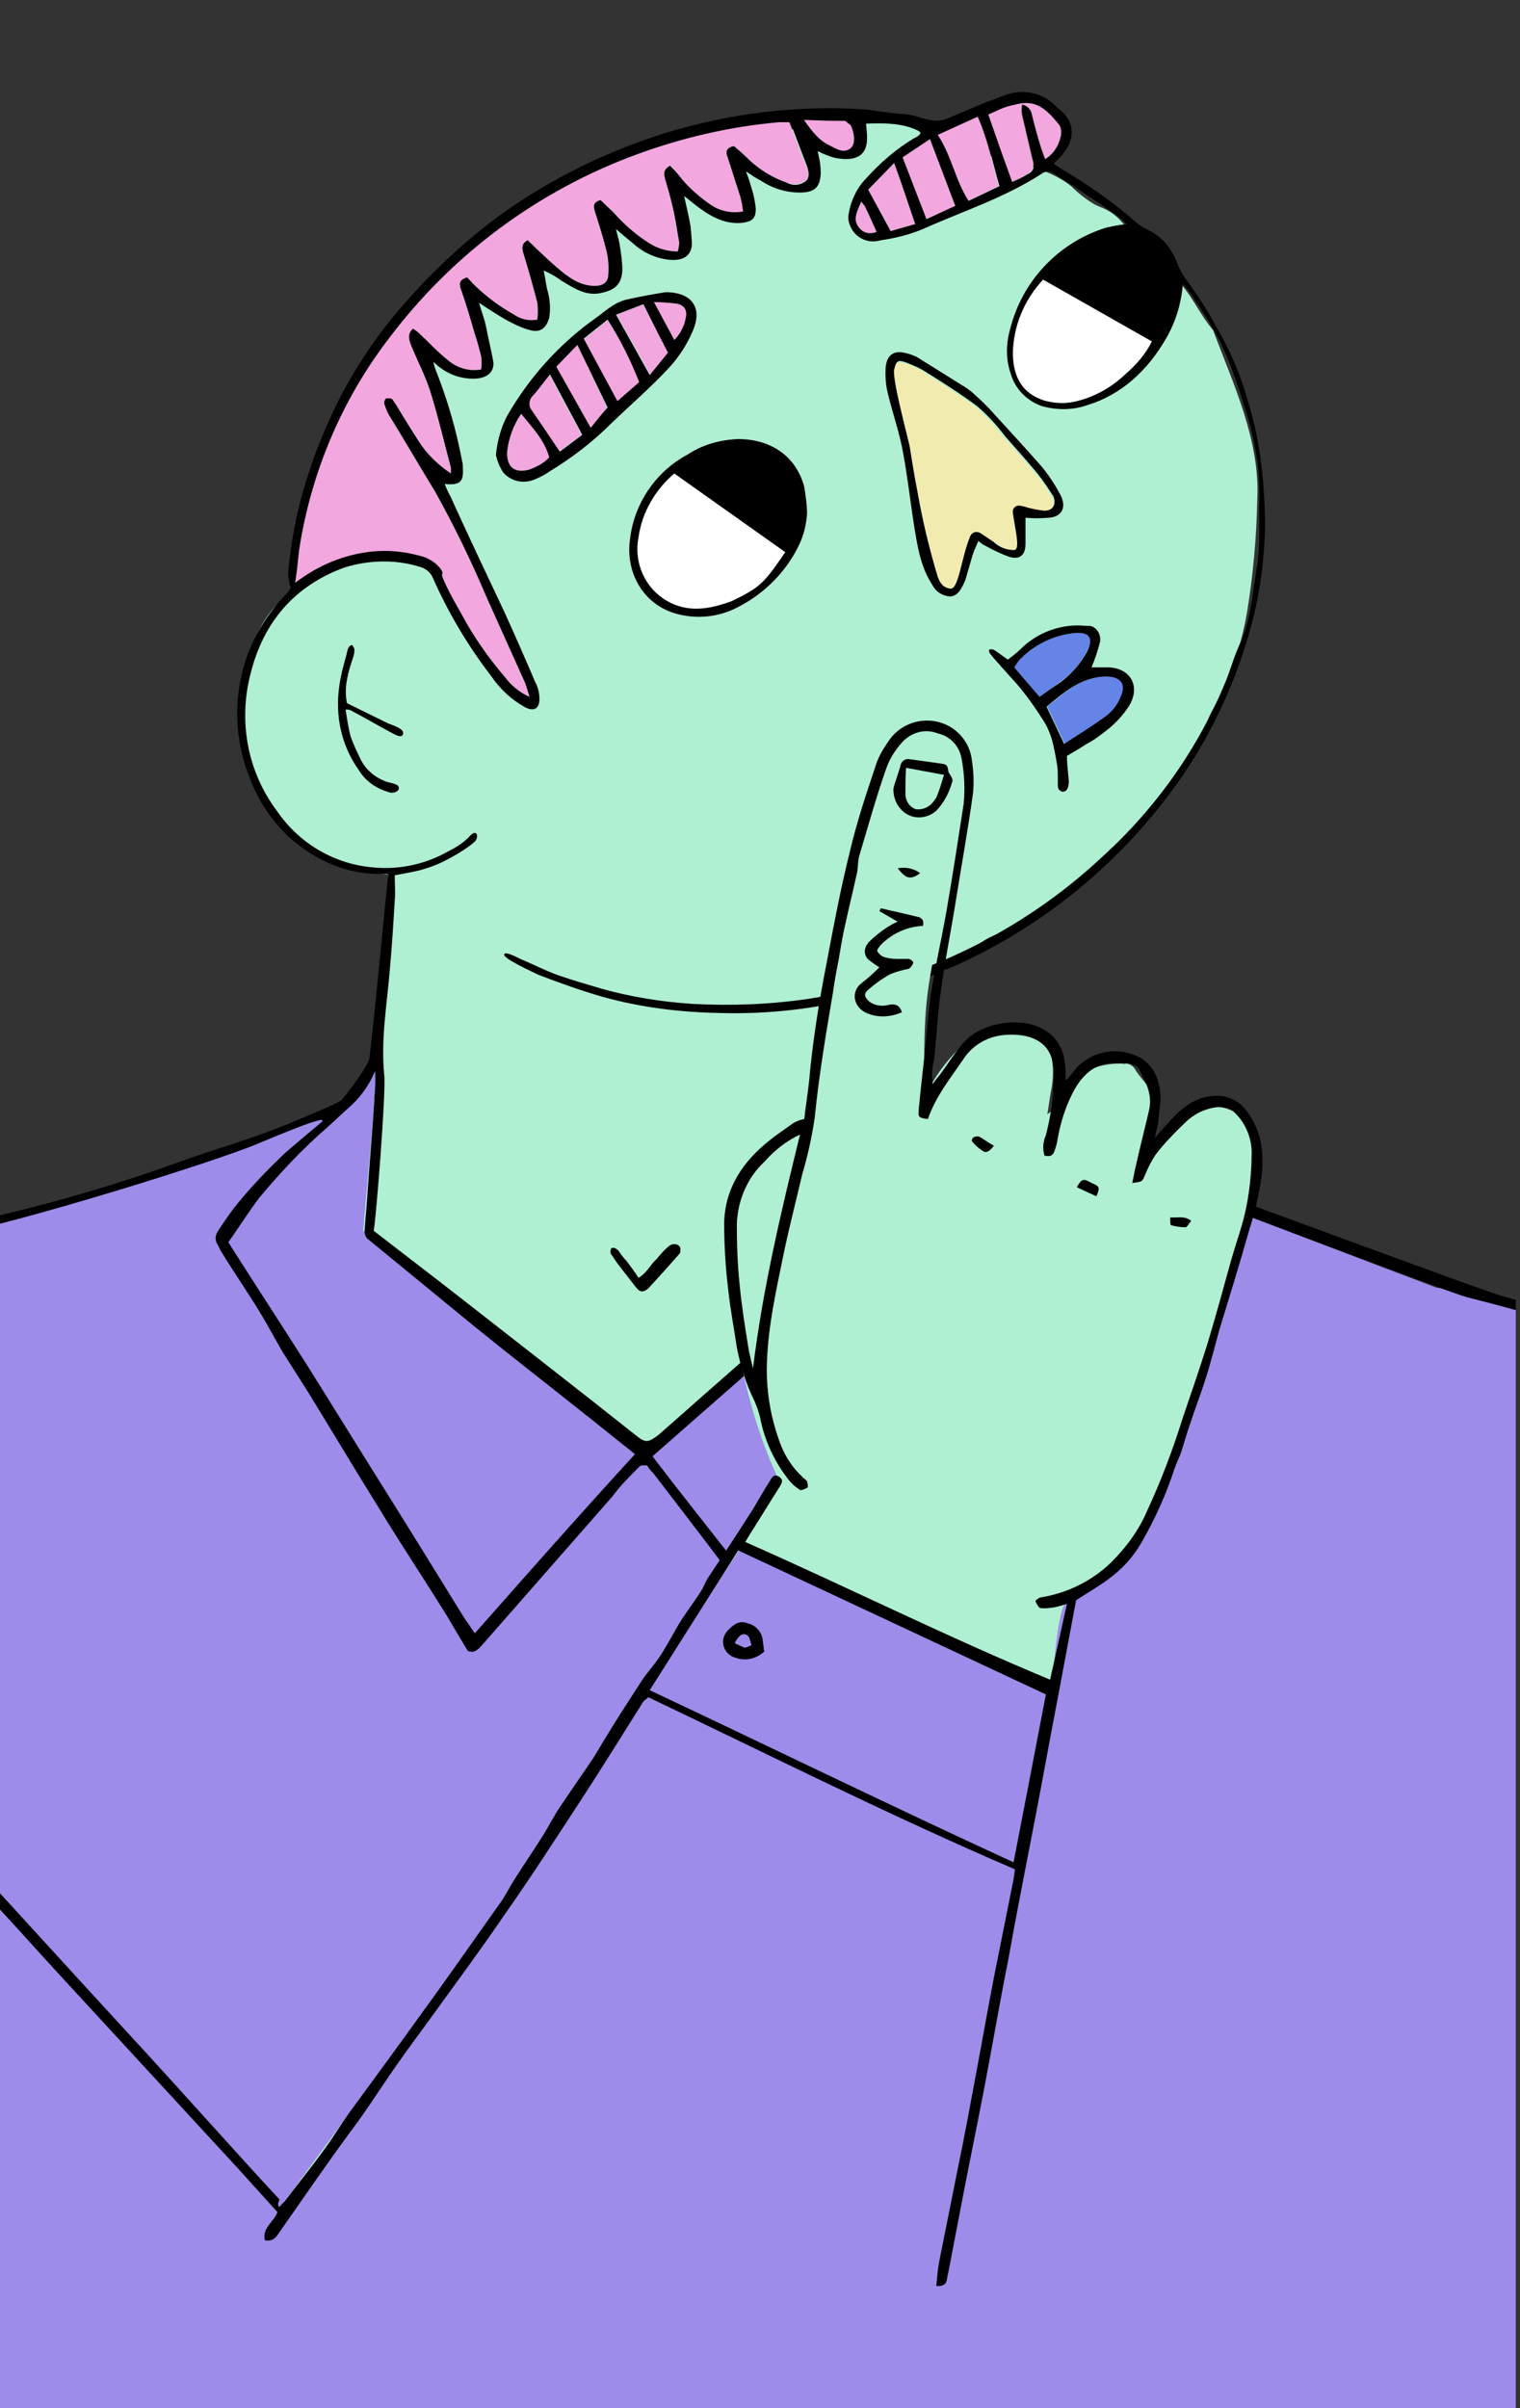 <?xml version="1.0" encoding="utf-8"?>
<!-- Generator: Adobe Illustrator 24.0.1, SVG Export Plug-In . SVG Version: 6.00 Build 0)  -->
<svg version="1.1" id="Layer_1" xmlns="http://www.w3.org/2000/svg" xmlns:xlink="http://www.w3.org/1999/xlink" x="0px" y="0px"
	 viewBox="0 0 216.4 342.8" style="enable-background:new 0 0 216.4 342.8;" xml:space="preserve">
<rect x="0" y="0" width="216.4" height="342.8" fill="#333333" stroke="none"/>
<style type="text/css">
	.st0{clip-path:url(#SVGID_2_);}
	.st1{fill:#9F8BEA;}
	.st2{fill:#AFEFD2;}
	.st3{fill:#FFFFFF;}
	.st4{fill:#F2A7DF;}
	.st5{fill:#F2EBAF;}
	.st6{fill:#6484E8;}
</style>
<title>Mesa de trabajo 17</title>
<g>
	<defs>
		<rect id="SVGID_1_" y="5.5" width="215.8" height="337.3"/>
	</defs>
	<clipPath id="SVGID_2_">
		<use xlink:href="#SVGID_1_"  style="overflow:visible;"/>
	</clipPath>
	<g class="st0">
		<path class="st1" d="M-82.7,325.3c0,0,4.4-133.2,33.3-140.2l45.8-10.8l28.9-7.8l24.5-9.6l4.9-8.9l68.7,4.5l81.1,30.8
			c0,0,59.8,6.7,62.1,55.3s-2,111.5-2,111.5S56,426-82.7,325.3z"/>
		<path class="st2" d="M53.7,152.6l1.6-28.1c0,0-20.9-1.7-20.9-22c0-16.2,8.2-18.6,8.2-18.6l23-42.6L102.2,19
			c0.7-0.4,2.7-0.2,3.4-0.2l7.3-0.4c5.4-0.3,10.8-1.7,16.3-0.7c1.7,0.4,3.5,0.9,5.1,1.7c3.2,1.3,6.3,2.9,9.6,3.6
			c3,0.6,6.2,1.6,8.6,3.5c0.9,0.9,1.9,1.7,3,2.4c0.6,0.4,1.3,0.6,1.9,0.9c2.4,1.2,3.1,3,4.6,4.9c1.3,1.6,4.9,4.2,6.2,5.8
			c1.9,2.3,2.6,4.2,4.5,6.5c2.9,7.7,6.7,15.7,6.3,24c-0.1,5.5-0.6,11-1.5,16.4c-0.6,3.4-1.6,6.7-2.9,9.9c-0.7,1.6-1.6,3-2.4,4.6
			c-0.5,1.2-0.8,2.4-1.4,3.6c-0.7,1.3-1.4,2.5-2.3,3.7c-3.7,5.4-7.5,10.8-12.6,14.9c-1,0.8-2,1.5-3,2.2l-3.6,2.5
			c-1.7,1.3-3.5,2.4-5.4,3.4c-1.4,0.7-2.8,0.9-4.1,1.9c-1.7,1.2-3.9,3.6-5.9,4.3L123,142l3.7,14.3l3.2,17.4l-38.3,32.6l-39.9-31.1
			L53.7,152.6z"/>
		<path class="st3" d="M164,48.6c-0.9,1.8-2.2,3.3-3.7,4.6c-2.1,2-4.6,3.4-7.4,4c-1.4,0.3-2.9,0.2-4.3-0.2c-3-1-4.3-3.2-4.4-6.5
			c0-4,1.6-7.8,4.3-10.7L164,48.6z"/>
		<path class="st4" d="M114.7,25.7c-0.8,0.6-1.8,0.7-2.7,0.3c-2-0.7-3.8-1.8-5.3-3.2c-0.7-0.7-1.5-1.4-2.2-2c-1,0.2-1.3,0.7-0.9,1.6
			c0.6,1.9,1.2,3.7,1.8,5.6c0.2,0.7,0.3,1.4,0.4,2.1c-1.5,0.3-3.1,0-4.4-0.8c-1.8-1.2-3.5-2.7-4.8-4.4c-0.4-0.5-0.8-0.9-1.2-1.3
			c-1,0.5-0.9,1.2-0.7,1.9c0.4,1.4,0.8,2.7,1.1,4.1c0.4,1.6,0.6,3.3,0.9,4.9c0,0.4-0.1,0.9-0.2,1.3c-1.4,0-2.9-0.4-4.1-1.2
			c-1.9-1.2-3.6-2.7-5.1-4.4l-1.8-1.7c-1.1,0.3-1,0.9-0.8,1.6c0.6,1.9,1.2,3.8,1.7,5.8c0.2,1,0.3,2.1,0.2,3.2c0,1.1-0.8,1.6-1.9,1.6
			c-2.2,0-3.9-1.3-5.5-2.7c-1.4-1.2-2.7-2.5-4.1-3.8c-0.8,0.5-0.8,1-0.6,1.8c0.7,2.3,1.4,4.7,2,7.1c0.1,0.8,0.1,1.6,0,2.4
			c-1.1,0.2-2.3,0-3.3-0.7c-2.5-1.4-4.8-3.2-6.7-5.3c-0.9,0.3-1.2,0.6-0.9,1.6c0.7,2,1.3,4,1.9,6.1c0.4,1.2,0.7,2.3,1,3.5
			c0.1,0.6,0.1,1.2,0,1.9c-1.7,0.3-3.4-0.2-4.7-1.3c-1.5-1.2-2.8-2.6-4.2-3.9c-0.2-0.2-0.5-0.4-0.8-0.6c-0.9,0.8-0.5,1.7-0.2,2.5
			c1,2.4,2.2,4.7,2.9,7.2c1,3.3,1.8,6.7,2.7,10.1c0,0.3,0,0.5,0,0.8c-1.8-1.2-3.4-2.7-4.6-4.6c-1.1-1.7-2.2-3.5-3.3-5.3
			c-0.2-0.2-0.3-0.5-0.5-0.7c-0.2-0.1-0.5-0.1-0.8-0.1c-0.2,0.2-0.3,0.4-0.3,0.7c0.2,0.6,0.4,1.2,0.7,1.7c2.2,3.6,4.3,7.2,6.5,10.8
			c2.8,5,5.3,10.2,7.5,15.4c1.8,4,3.6,8,5.4,12c0.2,0.6,0.4,1.3,0.6,1.9c-1.4-0.6-2.6-1.6-3.5-2.8c-2.4-2.8-4.5-5.8-6.2-9
			c-0.8-1.4-1.6-2.8-2.3-4.3c-0.2-0.4-0.9-0.6-1.1-1.1c0.5-0.1-1.3-1-0.8-1.2c-3.5-2.4-4.5-2.1-8.5-1.7c-4,0.2-7.9,1.6-11.2,4
			c0.2-2,0.3-3.6,0.5-5.2c1.7-11,6.1-21.5,12.9-30.3c9-11.9,21.2-20.9,35.1-26c6.5-2.4,13.4-4,20.3-4.6c0.5,0,1,0,1.6,0
			c0.8,2,1.5,4,2.3,6C115.1,24.1,115.4,25.1,114.7,25.7z"/>
		<path class="st4" d="M121.1,21.2c-1,0.8-2,0.1-3-0.4c-1.5-0.7-2.5-2-3.7-3.7c2.2,0,4,0,5.9,0c0.3,0,0.5,0.4,0.8,0.5
			c0,0,0,0.1,0.1,0.1C121.7,19.1,121.7,20.7,121.1,21.2z"/>
		<path class="st4" d="M151,19.4c-0.3,1.4-1.1,2.6-2.3,3.3c-0.2-0.6-0.4-1.1-0.6-1.7c-0.5-1.6-0.9-3.1-1.3-4.7
			c-0.1-0.7-0.6-1.2-1.3-1.4c-0.1,0.5-0.1,1,0,1.5c0.5,2.1,1,4.3,1.5,6.4c0.3,0.8,0,1.7-0.8,2c-0.6,0.4-1.3,0.7-2.2,1.1
			c-1.2-3.3-2.3-6.4-3.4-9.6c0.6-0.2,1.2-0.6,1.8-0.8c0.9-0.4,1.9-0.6,2.9-0.8c2.6-0.4,4.1,1.4,5.5,3.1
			C151.1,18.3,151.1,18.9,151,19.4z"/>
		<path class="st4" d="M142.2,26.5l-4.4,2.1c-1.9-2.9-2.4-6.4-4.4-9.4l5.8-2.6C140.6,19.9,141.3,23.2,142.2,26.5z"/>
		<path class="st4" d="M136,29.3l-4.1,1.9l-3.4-8.8l3.9-2.6L136,29.3z"/>
		<path class="st4" d="M130.3,31.9l-3.5,1l-3.2-5.9l3.7-3.8C128.3,26.2,129.3,28.9,130.3,31.9z"/>
		<path class="st4" d="M124.8,33c-0.9,0.4-1.9,0.2-2.5-0.6c-1-1.2-0.2-2.4,0.3-3.7c0.2,0.2,0.3,0.4,0.5,0.6
			C123.7,30.5,124.2,31.7,124.8,33z"/>
		<path class="st3" d="M114.5,69.3c-1.2-4.5-4.9-6.8-9.4-6.8c-2.6,0.1-5.1,0.8-7.2,2.2c-4.5,2.4-7.6,6.9-8.2,12
			c-0.7,4.7,1.8,9.4,6.7,10.7c3,0.8,6.2,0.4,8.9-1.1c3.6-1.9,6.6-4.9,8.4-8.6c0.7-1.4,1.1-3,1.2-4.6
			C114.9,71.8,114.7,70.6,114.5,69.3z"/>
		<path class="st4" d="M96.2,43.2c-1-0.1-2.1-0.2-3.1-0.2l2.9,5.5c0.8-0.8,1.4-1.9,1.6-3C97.9,44.2,97.5,43.4,96.2,43.2z M74.2,58.9
			c-1.1,1.6-1.8,3.5-2,5.4c-0.1,2.5,1.4,3.1,3.3,2.5c1-0.3,2-0.9,2.8-1.7C77.5,62.6,75.9,60.9,74.2,58.9L74.2,58.9z M91.7,43.3
			l-3.9,1.5l4.8,8.6l2.7-3.2C94,47.8,92.9,45.6,91.7,43.3z M82.2,49.1l-3,3.1l4.9,8.7c0.8-1,1.5-1.8,2.3-2.9L82.2,49.1z M78.2,53.3
			c-0.9,1.1-1.6,2.1-2.4,3c-0.6,0.6-0.7,1.5-0.2,2.1c1.3,1.9,2.6,3.8,4,5.9l3.2-2.4L78.2,53.3z M86.5,45.6l-3.4,2.7
			c1.6,3,3.1,5.9,4.8,8.9l3.2-2.6C89.9,51.4,88.4,48.4,86.5,45.6L86.5,45.6z"/>
		<path class="st5" d="M149.8,70.8c-0.7-1.2-1.4-2.3-2.3-3.3c-1.5-1.8-3.1-3.6-4.6-5.3c-1.2-1.5-2.5-3-4-4.3
			c-2.5-1.9-5.2-3.5-7.8-5.2c-0.7-0.4-1.5-0.8-2.3-1c-1.1-0.3-1.4-0.1-1.6,1c-0.3,1.3-0.2,2.6,0.4,3.7c0.2,0.9,0.3,1.8,0.4,2.8
			c0.4,1.8,1,2.5,1.4,4.3c0.1,0.7,0.1,2.1,0.3,2.8c0.2,1.4,0.6,2.2,0.9,3.6c0.4,1.8,0.8,3.6,1,5.4c0.3,2.3,0.9,4.6,1.9,6.7
			c0.3,0.8,0.8,2.1,2,2.2c1.8-2.5,2-5.2,3.6-7.9c1,0.7,1.5,0.2,2.4,0.8s2.3,1.8,3.6,1.7c0.6-2.2-0.1-3.6,0-6
			c0.7,0.3,0.4-0.8,0.9-0.6c1,0.3,1.9,0.5,2.9,0.6C149.9,72.7,150.4,71.8,149.8,70.8z"/>
		<path class="st6" d="M153.1,90.1c-3.1,0.3-6,1.7-8.1,4c-0.2,0.3-0.4,0.6-0.6,0.9l3.6,4.2c1.1-0.8,2.1-1.5,3-2.2
			c1.6-1.1,2.9-2.6,3.8-4.4C155.7,90.8,155.1,90,153.1,90.1z M157.5,96.3c-3.6,0.1-6,2.3-8.4,4.3l2.5,5.3c2-1.3,4.1-2.6,6-4
			c0.9-0.7,1.6-1.6,2-2.6C160.4,97.4,159.6,96.3,157.5,96.3L157.5,96.3z"/>
		<path d="M50.3,92.1c0.3,0.2,0.1,1.1,0,1.4c-0.7,2.1-1.4,4.3-0.9,6.6l5.9,2.9c0.5,0.2,2.2,0.7,2.1,1.4s-0.9,0.3-1.3,0.1
			c-2.1-1.1-4.1-2.3-6.2-3.4c-0.2-0.1-0.5-0.1-0.7-0.1c0.2,1.3,0.4,2.6,0.7,3.8c0.4,1.1,0.9,2.2,1.4,3.2c0.7,1.5,2,2.6,3.5,3.2
			c0.4,0.2,1.6,0.3,1.9,0.7c0.4,0.7-0.7,1.1-1.2,0.9c-1.9-0.5-3.5-1.6-4.5-3.3c-2.4-3.4-3.3-7.6-2.7-11.8c0.2-1.5,0.6-3,1-4.4
			c0.1-0.4,0.2-1.2,0.6-1.4S50.2,92,50.3,92.1z"/>
		<path d="M87,177.7c0.2-0.1,0.4-0.1,0.6,0c0.4,0.2,0.5,0.4,0.7,0.7s0.6,0.8,0.9,1.1c0.6,0.8,1.2,1.6,1.7,2.4
			c1.2-0.7,1.7-1.9,2.6-2.7c0.5-0.6,1-1.2,1.6-1.7c0.2-0.2,0.5-0.4,0.9-0.4c0.3,0,0.6,0.1,0.8,0.4c0.1,0.3,0.1,0.6,0,0.9
			c-1.5,1.7-3,3.4-4.5,5c-0.7,0.6-1.2,0.6-1.8-0.2s-1.4-1.8-2.1-2.7c-0.3-0.4-0.7-0.9-1-1.4s-0.7-0.7-0.4-1.3
			C86.9,177.8,87,177.8,87,177.7z"/>
		<path d="M114.5,69.3c-1.2-4.5-4.9-6.8-9.4-6.8c-2.6,0.1-5.1,0.8-7.2,2.2c-4.5,2.4-7.6,6.9-8.2,12c-0.7,4.7,1.8,9.4,6.7,10.7
			c3,0.8,6.2,0.4,8.9-1.1c3.6-1.9,6.6-4.9,8.4-8.6c0.7-1.4,1.1-3,1.2-4.6C114.9,71.8,114.7,70.6,114.5,69.3z M106.6,84.3
			c-0.8,0.5-1.7,0.9-2.5,1.3c-2.5,0.9-5.1,1.5-7.7,0.6c-4-1.4-6.3-5.5-5.5-9.7c0.5-3.6,2.4-6.8,5.1-9.1l15.8,11.2
			C110.3,80.7,109,83,106.6,84.3z"/>
		<path d="M231.6,190.2c-2.6-0.9-5.3-1.8-7.9-2.7c-3.2-1.1-6.5-2.1-9.8-3c-4.8-1.4-63.7-23.5-76.2-27.5c-0.9-0.3-1.6-0.5-2-0.6
			c-0.7-0.2-9.5-3.4-9.7-4.1c-0.1-0.4-1.4-5.9-1.9-8c-0.2-0.8-0.4-1.6-0.7-2.4l0.8-0.2c15.5-4.2,29.3-13,39.6-25.3
			c6.8-8,11.7-17.4,14.4-27.6c1.2-4.5,1.8-9.1,1.9-13.8c0-3.1-0.2-6.3-0.6-9.4c-0.4-3-1-5.9-1.9-8.7c-1-3.6-2.5-7.1-4.4-10.3
			c-1.2-2.3-2.6-4.4-4.1-6.5c-0.7-0.9-1.2-1.8-1.6-2.9c-0.8-2-2.2-3.6-4.1-4.5c-0.6-0.3-1.1-0.6-1.6-1c-2.8-2.5-5.9-4.7-9.1-6.7
			c-0.9-0.5-1.8-1.1-2.7-1.7l0.7-0.7c2-1.9,3-4.9-0.1-7.2c-0.2-0.2-0.4-0.4-0.6-0.6c-1.8-1.6-4.2-2.1-6.5-1.4c-1,0.3-2,0.8-3,1.1
			l-5.7,2.4c-1.4,0.6-3.1,0.1-4.5-0.4c-0.8-0.2-1.6-0.3-2.3-0.3c-0.8-0.1-1.7-0.2-2.5-0.3c-0.7-0.1-1.3-0.2-2-0.3
			c-9.8-0.7-19.6,0.5-29,3.4c-8.2,2.6-16,6.4-23,11.4c-5.1,3.7-9.8,8.1-14,12.9c-3.9,4.4-7.2,9.4-9.8,14.7c-1.4,3-2.7,6-3.7,9.2
			c-1.6,4.7-2.6,9.7-3,14.7c0.1,0.6,0.2,1.2,0.4,1.8L41,84.3c-2.5,2.5-4.5,5.6-5.8,9c-2,5.6-1.9,11.8,0.3,17.3
			c1.2,3.3,3.2,6.3,5.8,8.7c3.8,3.3,8.3,5.3,13.5,5.1c0.2,0,0.4,0,0.5,0.1c-0.1,0-1.7,17.7-2.7,26.1c-0.1,1.1-3.5,5.5-4,6
			s-4.8,2.2-7.6,3.4c-5.3,2.2-10.9,3.7-16.3,5.7C16.6,168.6,8.4,171,0,173l-12.1,2.9c-3.5,0.8-7.1,1.7-10.6,2.5c-4.4,1-8.7,2-13.1,3
			c-2,0.5-4,1-6,1.4s-4.1,0.9-6.1,1.4c-0.7,0.2-1.6,0.2-1.9,1.1c0.5,0.7,1.1,0.6,1.7,0.4c1.2-0.2,2.3-0.5,3.4-0.8
			c6.6-1.6,13.2-3.3,19.8-4.9c5.6-1.3,11.1-2.8,16.7-3.9c11.6-2.2,39.3-10.9,44.9-13.3c1.5-0.6,10.8-4.6,9-3c0,0-4.8,4-5.4,4.6
			c-2.5,2.4-4.9,4.9-7.1,7.7c-0.6,0.8-1.7,2.4-2.2,3.2c-0.4,0.6-0.4,1.3,0,1.9c0,0,0.3,0.6,0.4,0.8c1.5,2.5,4.1,6.3,5.6,8.8
			c1.1,1.8,2.1,3.7,3.2,5.6c1.5,2.4,3.1,4.8,4.6,7.3c1.9,3.1,3.7,6.1,5.6,9.2c1.5,2.5,3.1,5,4.6,7.5c2.8,4.5,5.7,8.9,8.5,13.4
			c1,1.7,2,3.4,3.1,5.2c0.9,0.4,1.5-0.2,2.1-0.9l5.7-6.5L87.2,213c1.1-1.5,2.4-2.8,3.7-4.1c0.1-0.1,0.2-0.2,0.4-0.3
			c0.2,0,0.4,0,0.7,0c0,0,0.1,0,0.1,0c0,0,0.1,0.1,0.1,0.1s0,0,0,0c0.2,0.4,0.5,0.7,0.8,1l1,1.3l2,2.6l3.9,5.1
			c2.6,3.4,5.1,6.8,7.8,10.2l1,1.3c1.7,2.3,3.4,4.5,5.2,6.7c0.6,0.8,1.2,1.8,2.3,1.4c0.8-0.3,1.2-1.3,1.7-2
			c1.1-1.5,7.7-10.8,9.4-13.9c1.7-3.1,3.9-6.1,5.8-9.1c1.6-2.6,3.3-5.1,4.9-7.6c1.8-2.8,3.6-5.5,5.3-8.3c2.4-3.8,4.8-7.5,7.2-11.3
			c1.1-1.6,1.9-3.5,3-5.1c1-1.4,0.9-2.2,0-3.6c-2.7-4-5-7.9-8.3-11.4c-1.3-1.3-8.1-7.2-9.5-8.4c20.4,7,69.4,26.1,73.3,27.1
			c6,1.5,12,3.2,17.9,5.3c1.8,0.7,3.7,1.3,5.5,2c0.9,0.3,1.4,0.1,1.5-1.1C233.1,190.8,232.3,190.5,231.6,190.2z M164,48.6
			c-0.9,1.8-2.2,3.3-3.7,4.6c-2.1,2-4.6,3.4-7.4,4c-1.4,0.3-2.9,0.2-4.3-0.2c-3-1-4.3-3.2-4.4-6.5c0-4,1.6-7.8,4.3-10.7L164,48.6z
			 M142.5,15.5c0.9-0.4,1.9-0.6,2.9-0.8c2.6-0.4,4.1,1.4,5.5,3.1c0.3,0.5,0.3,1.1,0.2,1.6c-0.3,1.4-1.1,2.6-2.3,3.3
			c-0.2-0.6-0.4-1.1-0.6-1.7c-0.5-1.6-0.9-3.1-1.3-4.7c-0.1-0.7-0.6-1.2-1.3-1.4c-0.1,0.5-0.1,1,0,1.5c0.5,2.1,1,4.3,1.5,6.4
			c0.3,0.8,0,1.7-0.8,2c-0.6,0.4-1.3,0.7-2.2,1.1c-1.2-3.3-2.3-6.4-3.4-9.6C141.2,16.1,141.8,15.8,142.5,15.5z M139.2,16.6
			c1.5,3.2,2.1,6.5,3.1,9.9l-4.4,2.1c-1.9-2.9-2.4-6.4-4.4-9.4L139.2,16.6z M136,29.3l-4.1,1.9l-3.4-8.8l3.9-2.6L136,29.3z
			 M123.6,27l3.7-3.8c1.1,3,2,5.8,3,8.7l-3.5,1L123.6,27z M124.8,33c-0.9,0.4-1.9,0.2-2.5-0.6c-1-1.2-0.2-2.4,0.3-3.7
			c0.2,0.2,0.3,0.4,0.5,0.6C123.7,30.5,124.2,31.7,124.8,33z M120.2,17.2c0.3,0,0.5,0.4,0.8,0.5c0,0,0,0.1,0.1,0.1
			c0.6,1.2,0.7,2.8,0,3.3c-1,0.8-2,0.1-3-0.4c-1.5-0.7-2.5-2-3.7-3.7C116.6,17.2,118.4,17.2,120.2,17.2L120.2,17.2z M42.6,78.2
			c1.7-11,6.1-21.4,12.9-30.2c9-11.9,21.2-20.9,35.1-26c6.5-2.4,13.4-4,20.3-4.6c0.5,0,1,0,1.6,0c0.8,2,1.5,4,2.3,6
			c0.3,0.8,0.6,1.8-0.1,2.4c-0.8,0.6-1.8,0.7-2.7,0.2c-2-0.7-3.8-1.8-5.3-3.2c-0.7-0.7-1.5-1.4-2.2-2c-1,0.2-1.3,0.7-0.9,1.6
			c0.6,1.9,1.2,3.7,1.8,5.6c0.2,0.7,0.3,1.4,0.4,2.1c-1.5,0.3-3.1,0-4.4-0.8c-1.8-1.2-3.5-2.7-4.8-4.4c-0.4-0.5-0.8-0.9-1.2-1.3
			c-1,0.5-0.9,1.2-0.7,1.9c0.4,1.4,0.8,2.7,1.1,4.1c0.4,1.6,0.6,3.3,0.9,4.9c0,0.4-0.1,0.9-0.2,1.3c-1.4,0-2.9-0.4-4.1-1.2
			c-1.9-1.2-3.6-2.7-5.1-4.4l-1.8-1.7c-1.1,0.3-1,0.9-0.8,1.6c0.6,1.9,1.2,3.8,1.7,5.8c0.2,1,0.3,2.1,0.2,3.2c0,1.1-0.8,1.6-1.9,1.6
			c-2.2,0-3.9-1.3-5.5-2.7c-1.4-1.2-2.7-2.5-4.1-3.8c-0.8,0.5-0.8,1-0.6,1.8c0.7,2.3,1.4,4.7,2,7.1c0.1,0.8,0.1,1.6,0,2.4
			c-1.1,0.2-2.3,0-3.3-0.7c-2.5-1.4-4.8-3.2-6.7-5.3c-0.9,0.3-1.2,0.6-0.9,1.6c0.7,2,1.3,4,1.9,6.1c0.4,1.2,0.7,2.3,1,3.5
			c0.1,0.6,0.1,1.2,0,1.9c-1.7,0.3-3.4-0.2-4.7-1.3c-1.5-1.2-2.8-2.6-4.2-3.9c-0.2-0.2-0.5-0.4-0.8-0.6c-0.9,0.8-0.5,1.7-0.2,2.5
			c1,2.4,2.2,4.7,2.9,7.2c1,3.3,1.8,6.7,2.7,10.1c0,0.3,0,0.5,0,0.8c-1.8-1.2-3.4-2.7-4.6-4.6c-1.1-1.7-2.2-3.5-3.3-5.3
			c-0.2-0.2-0.3-0.5-0.5-0.7c-0.2-0.1-0.5-0.1-0.8-0.1c-0.2,0.2-0.3,0.4-0.3,0.7c0.2,0.6,0.4,1.2,0.7,1.7c2.2,3.6,4.3,7.2,6.5,10.8
			c2.8,5,5.3,10.2,7.5,15.4c1.8,4,3.6,8,5.4,12c0.2,0.6,0.4,1.3,0.6,1.9c-1.4-0.6-2.6-1.6-3.5-2.8c-2.4-2.8-4.5-5.8-6.2-9
			c-0.8-1.4-1.6-2.8-2.3-4.3c-0.2-0.4-0.4-0.9-0.5-1.3c0.4-0.4-0.6-1.3-0.8-1.5c-0.7-0.6-1.5-1-2.4-1.2c-2.2-0.6-4.4-0.8-6.6-0.6
			c-4.1,0.4-7.9,2-11.1,4.5C42.3,81.4,42.4,79.8,42.6,78.2L42.6,78.2z M67.6,232.5c-0.6-0.9-1.2-1.7-1.7-2.5
			c-3.7-6-7.4-12-11.1-17.9s-7.4-11.9-11.1-17.8c-3.3-5.2-7.6-11.8-10.9-17c-0.1-0.2-0.2-0.3-0.3-0.5c0.2-0.1,3.2-4.8,4.5-6.4
			c3-3.6,6.2-7,9.8-10.1l2.6-2.4c1.7-1.4,3.1-3.3,4-5.4c0.1,0.6,0,3.2-0.1,3.6c0,0.2,0,0.4,0,0.6c-0.3,4.5-0.7,9-1,13.5
			c-0.1,1.7-0.3,3.4-0.4,5.1c0,0.4,0.2,0.9,0.5,1.1c5,4.1,10,8.2,15,12.3c4.8,3.9,9.7,7.7,14.6,11.6c2.8,2.2,5.5,4.4,8.4,6.7
			C82.7,215.4,75.2,223.9,67.6,232.5L67.6,232.5z M90.5,204.3c-8.3-6.6-16.7-13.1-25-19.6c-4.1-3.2-8.3-6.4-12.3-9.5
			c0.3-1.2,1.8-20,1.5-22.2c-0.5-5.1,0.4-10,0.8-15c0.3-3.3,0.5-6.5,0.7-9.8c0.1-1.2,0-2.3,0-3.6c0,0,3.2-0.6,3.5-0.7
			c1.1-0.3,2.3-0.7,3.3-1.2c1-0.5,2.1-1.1,3-1.7c0.6-0.4,1.2-0.8,1.7-1.3c0.5-0.8,0.1-1.6-0.7-0.8c-0.9,1-2,1.7-3.2,2.3
			c-3.2,1.8-6.8,2.6-10.4,2.3c-5.7-0.4-10.8-3.4-14-8.1c-4.2-5.6-5.5-12.8-3.7-19.6c1.8-7.2,6.2-12.4,13.3-15
			c3.5-1.1,7.3-1.2,10.8-0.1c0.8,0.2,1.5,0.8,1.8,1.5c2.2,5,5,9.7,8.3,14c1.3,1.9,2.9,3.4,4.9,4.5c1.2,0.6,2,0.2,2-1.2
			c0-0.8-0.2-1.7-0.6-2.4c-1.4-3.3-2.9-6.7-4.4-10c-2.6-5.5-5.2-11-7.7-16.5c-0.3-0.5-0.5-1-0.8-1.7c2.2,0.2,2.7-0.3,2.6-2.2
			c0-0.3,0-0.7-0.1-1c-0.8-4.3-2-8.5-3.6-12.6c-0.2-0.5-0.4-1-0.5-1.6c1.6,1.6,3.7,2.5,6,2.4c1.7-0.1,2.8-1,2.5-2.6s-0.7-3.2-1-4.8
			c-0.2-1-0.6-2-1-3.4c1.5,1,2.6,1.7,3.8,2.4c1.1,0.6,2.3,1.2,3.5,1.5c1.4,0.4,2.3-0.3,2.7-1.8c0.2-1.3,0.1-2.7-0.3-4
			c-0.2-0.9-0.3-1.8-0.5-2.7c0.9,0.4,1.8,0.9,2.6,1.5c1.7,1,3.4,2.2,5.6,1.7c1.9-0.4,2.9-1.2,3-3.2c0-1.3-0.2-2.6-0.4-3.8
			c-0.1-0.6-0.3-1.2-0.5-2.1c1,0.9,1.8,1.5,2.6,2.2c1.5,1.3,3.4,2.1,5.3,2.2c2.2,0.1,3-1.1,2.9-2.6c-0.1-1-0.1-1.9-0.3-2.8
			c-0.2-1.1-0.5-2.3-0.8-3.7c0.9,0.7,1.6,1.3,2.3,1.8c1.8,1.3,3.8,2.3,6.1,2c1.3-0.2,1.8-0.6,1.8-2c-0.1-1-0.3-2-0.6-2.9
			c-0.2-0.7-0.4-1.4-0.8-2.4c0.9,0.6,1.5,1,2.1,1.3c1.8,1.2,3.9,1.8,6,1.7c1.6-0.1,2.3-0.7,2.5-2.2c0.1-0.8,0-1.6-0.1-2.3
			c-0.1-0.5-0.2-1-0.3-1.4c0.8,0.4,1.7,0.8,2.6,1c1.2,0.2,2.6,0.3,3.6-0.5c1.2-1.1,0.8-3,0.7-4.4c2.5-0.1,5.2-0.1,7.4,1
			c0.1,0.1,0.2,0.1,0.3,0.2c0.2,0.4-0.7,0.8-0.9,0.9c-2.5,1.5-4.7,3.4-6.7,5.6c-1.4,1.4-2.3,3.3-2.6,5.3c-0.1,0.7,0.1,1.3,0.4,1.9
			c0.8,1.5,2.5,2.2,4.2,1.7c2.1-0.3,4.1-0.8,6-1.6c5.6-2.5,11.5-4.4,16.8-7.8c0.6-0.5,1.4-0.5,2,0c2.8,1.8,5.5,3.6,8.3,5.5
			c0.7,0.5,1.3,1,1.9,1.6c-1,0.1-2,0.3-2.9,0.5c-6.8,2.1-12,7.6-13.7,14.5c-0.6,2.1-0.6,4.3,0.1,6.3c0.6,2.1,2.2,3.8,4.4,4.6
			c2.1,0.6,4.4,0.6,6.4-0.1c5-1.5,8.7-5,11.3-9.5c1.4-2.4,2.2-5.1,2.4-7.8c0.9,1,1.6,2.1,2.3,3.2c1.9,2.7,3.4,5.6,4.6,8.7
			c0.7,2,1.4,4,2,6c0.8,2.4,1.3,4.8,1.7,7.3c0.2,1.6,0.3,3.2,0.3,4.8c-0.1,3.5,0.2,7.1-0.4,10.6s-0.8,7.3-2.4,10.7
			c-0.8,1.7-1.3,3.6-2,5.3c-3.9,9.5-9.9,18-17.5,24.9c-11.6,10.9-26.3,17.9-42,20.3c-5.5,0.8-11,1-16.5,0.7c-4.4-0.3-8.8-1-13-2.2
			c-2-0.6-4.1-1.2-6.1-1.9c-1.7-0.6-3.4-1.5-5.1-2.2c-0.3-0.1-2.2-1.2-2.5-0.8c-0.4,0.6,4.2,2.6,4.7,2.9c3.1,1.2,6.2,2.3,9.3,3.2
			c5.4,1.5,11,2.2,16.7,2.3c6.9,0.2,13.7-0.6,20.3-2.3c0.1,0.7,0.2,1.3,0.4,2c0.5,2.1,1.3,5.7,2,8.4c0,0,1.8,6.7,2.2,8.7l0.8,4.4
			c0.4,2.2,0.8,4.4,1.2,6.6c0.2,0.7-0.1,1.4-0.7,1.9c-0.9,0.8-1.9,1.6-2.8,2.4c-5.7,4.9-11.4,9.8-17.2,14.8l-5.8,5.1
			c-3.1,2.7-6.1,5.4-9.2,8.1C92.2,205.4,91.9,205.4,90.5,204.3L90.5,204.3z M147.6,171.5c1.8,2.5,3.3,5.1,5.1,7.8
			c-2.1,3.3-4.2,6.5-6.3,9.7c-1.3,2-2.5,3.9-3.8,5.9c-2.1,3.1-3.8,6.4-6.1,9.4c-1.9,2.5-3.5,5.4-5.2,8.1c-1.1,1.7-2,3.4-3.1,5.1
			s-2.2,3.4-3.3,5.1c-0.8,1.3-5.4,8.6-6.5,10.2c-0.4,0.7-0.9,1.5-1.3,2.2c-0.3,0.5-0.8,1.3-1.4,1.2c-0.4-0.1-0.7-0.7-1-1l-10.8-13.8
			c-3.6-4.6-7.2-9.1-10.7-13.7l-0.3-0.4c0.7-0.6,32.8-28.8,34.5-30.3c0.7-0.6,1.5-1.2,2.2-1.7c1.1-0.8,1.5-2.1,1.2-3.4
			c-0.6-2.9-0.9-5.3-1.5-8.2c-0.4-2-2.5-9.6-2.6-9.8C135,158,142.2,164.1,147.6,171.5L147.6,171.5z"/>
		<path d="M95.2,41.6c-0.2,0-0.3,0-0.5,0c-1.8,0.3-3.5,0.6-5.3,1c-2,0.4-3.3,1.8-4.9,2.9c-5,3.6-9.2,8.3-12.3,13.7
			c-0.9,1.7-1.4,3.6-1.6,5.6c0.2,0.8,0.5,1.6,1,2.4c1.1,1.3,2.8,1.7,4.4,1.1c0.7-0.3,1.4-0.6,2.1-1.1c3.3-2,6.3-4.3,9-7
			c2.7-2.6,5.6-5.1,8.1-7.8c1.4-1.5,2.5-3.2,3.3-5C100.1,44,98.7,41.8,95.2,41.6z M75.5,66.8c-1.9,0.6-3.4,0-3.3-2.5
			c0.2-1.9,0.9-3.8,2-5.4c1.6,2,3.3,3.7,4,6.2C77.5,65.9,76.5,66.4,75.5,66.8z M79.7,64.3c-1.4-2.1-2.7-4-4-5.9
			c-0.5-0.6-0.4-1.6,0.2-2.1c0.8-0.9,1.5-1.9,2.4-3l4.6,8.6L79.7,64.3z M84.1,60.9l-4.9-8.7l3-3.1l4.3,8.9
			C85.6,59,84.9,59.9,84.1,60.9z M87.9,57.1c-1.6-3-3.2-5.9-4.8-8.9l3.4-2.7c1.8,2.8,3.3,5.8,4.5,8.9L87.9,57.1z M92.5,53.4
			l-4.8-8.6l3.9-1.5c1.2,2.4,2.3,4.6,3.5,6.9L92.5,53.4z M97.6,45.4c-0.2,1.1-0.8,2.2-1.6,3L93.1,43c1,0,2.1,0.1,3.1,0.2
			C97.5,43.4,97.9,44.2,97.6,45.4z"/>
		<path d="M157.8,95c-0.8,0-1.7,0-2.4,0c0.5-1.2,0.9-2.4,1.2-3.6c0.2-1-0.4-2.1-1.4-2.3c-0.1,0-0.2,0-0.4,0
			c-1.1-0.1-2.2-0.1-3.3,0.1c-2.3,0.4-4.5,1.5-6.2,3.2c-0.6,0.6-1.2,1-1.8,1.5c-0.6-0.4-1.1-0.8-1.7-1.2c-0.3-0.2-0.6-0.4-1-0.2l0,0
			c0,0,0,0.1,0,0.1c0,0.4,0.4,0.7,0.6,1l0.8,0.9c0.5,0.6,1.1,1.2,1.6,1.8c1.8,1.9,3.3,4,4.7,6.2c0.6,0.9,1,1.9,1.3,2.9
			c0.3,1.2,0.5,2.3,0.7,3.5c0.1,0.6,0.1,1.2,0.1,1.8c0,0.3,0,0.6,0,0.9c0,0.2,0,0.5,0.1,0.7c0.1,0.2,0.4,0.4,0.6,0.4
			c1,0,0.9-1.6,0.8-2.2c-0.1-1-0.2-2-0.2-2.9c1-0.6,1.9-1.1,2.8-1.7c1-0.5,1.9-1.2,2.8-1.9c1.3-1,2.4-2.2,3.3-3.6
			C162.4,97.6,160.9,95.1,157.8,95z M148,99.2l-3.6-4.2c0.2-0.3,0.4-0.6,0.6-0.9c2.1-2.3,5-3.7,8.1-4c2-0.1,2.6,0.7,1.7,2.6
			c-0.9,1.7-2.2,3.2-3.8,4.4C150.1,97.7,149.1,98.4,148,99.2z M159.5,99.3c-0.4,1-1.1,1.9-2,2.6c-1.9,1.4-4,2.7-6,4l-2.5-5.3
			c2.4-2,4.9-4.2,8.4-4.3C159.6,96.3,160.4,97.4,159.5,99.3L159.5,99.3z"/>
		<path d="M151,70.5c-0.8-1.5-1.7-2.9-2.8-4.2c-2.2-2.5-4.5-5-6.7-7.4c-0.8-0.9-1.7-1.8-2.6-2.6c-0.6-0.6-1.3-1.1-2-1.5
			c-2.1-1.3-4.3-2.7-6.4-4c-0.5-0.2-0.9-0.4-1.4-0.5c-1.7-0.5-2.8,0.1-3,1.9c-0.1,1.3,0,2.6,0.3,3.8c0.7,2.9,1.7,5.7,2.2,8.6
			c0.6,3.3,1,6.7,1.5,10c0.5,3,0.9,6,2.6,8.6c0.5,1,1.4,1.6,2.5,1.7c1.1,0,1.6-1,2-1.8c0.2-0.4,0.3-0.7,0.4-1.1
			c0.3-1,0.6-2.1,0.9-3.1c0.2-0.6,0.5-1.2,0.8-1.9c0.3,0.3,0.6,0.5,1,0.7c1.1,0.6,2.3,1.2,3.5,1.6c1.5,0.4,2.2-0.4,2.2-1.9
			c0-1.2,0-2.4,0-3.7c1.1,0.1,2.2,0.1,3.3,0C151.1,73.6,151.9,72.3,151,70.5z M148.7,72.7c-1-0.1-2-0.3-2.9-0.6l-0.5-0.1
			c-0.5-0.1-0.9,0.1-1.1,0.6c0,0.1,0,0.2,0,0.4c0.3,2.3,1.1,5.2,0.2,5.3c-1.1,0-2.2-0.4-3-1.2c-0.6-0.4-1.2-0.8-1.8-1.2
			c-0.5-0.3-1.1-0.2-1.4,0.3c0,0.1-0.1,0.1-0.1,0.2c-1.2,2.9-1.6,7.3-2.7,7.4c-1.2-0.1-1.6-0.9-1.9-1.7c-1.2-4-2.2-8.1-2.9-12.2
			c-0.3-1.4-1-5.7-1.1-6.4c-0.4-1.8-2.5-9.6-2.2-10.9s0.6-1.4,1.7-1c1,0.4,2,0.8,2.9,1.4c2.4,1.5,4.9,3.1,7.2,4.8
			c1.5,1.3,2.8,2.7,4,4.3c1.6,1.8,3.1,3.5,4.6,5.3c0.8,1,1.6,2.2,2.3,3.3C150.4,71.8,149.9,72.7,148.7,72.7L148.7,72.7z"/>
		<path class="st2" d="M40.5,313.4l41.8-57l28.4-46.1c-4.5-9.7-6.3-20.5-7.4-31.1c-0.3-3.6-0.4-7.5,1.7-10.4c2-2.8,5.5-4,7.8-6.5
			c3.3-3.4,3.8-8.5,4.4-13.2c0.6-5,1.4-9.9,2.5-14.9c0.4-2,0.6-4.1,0.7-6.2c0.2-2.2,1.8-4,2-6.2c0.1-0.8,0-1.6,0.1-2.4
			c0.4-1.5,0.9-3,1.7-4.4c1-2.3,1.3-4.7,2.4-6.9s3.2-4.2,5.7-3.9c1.9,0.3,3.5,1.7,4.2,3.5c0.6,1.8,0.8,3.7,0.6,5.6
			c-0.3,3.5-0.8,7-1.6,10.5c-1.1,5.7-2.6,11.5-3.4,17.3c-0.7,5.3-0.5,11.1-0.5,16.4c0-2.8,3.8-7.4,5.8-9c2.4-1.9,7.5-2.6,10.2-1
			c1.2,0.8,2.1,2.2,2.2,3.6c0.2,1.5,0.1,2.9-0.2,4.4c-0.2,1-0.3,2.1-0.5,3.1c1.4-0.8,1.7-2.4,2.6-3.6c0.8-1.1,1.9-2,3.1-2.6
			c1.5-0.7,3.1-1,4.8-1c0.5-0.1,1,0,1.4,0.2c0.3,0.2,0.6,0.5,0.7,0.8c0.9,1.4,2.4,2.5,2.3,4.2c-0.1,2.5-1.6,4.9-1.2,7.4
			c-0.1-0.4,2.6-1.5,3-1.7c1.5-1.1,2.8-2.3,4-3.6c0.3-0.3,0.6-0.6,0.9-0.8c0.9-0.5,2-0.6,3-0.3c2.4,0.4,3.1,1.4,4,3.5
			c0.8,1.8,1.3,3.8,1.3,5.7c-0.1,1.1-0.3,2.3-0.6,3.4c-2,8.3-4,16.6-7.1,24.4c-0.8,1.9-1.5,3.8-2.1,5.8c-0.4,1.5-0.5,3-0.8,4.4
			c-0.7,2.9-1.7,5.6-2.9,8.3c-1.2,3.3-2.9,6.3-5,9.1c-1,1.3-2.3,2.4-3.7,3.2c-1.3,0.8-2.9,0.9-4.2,1.5c-2.4,1.2-2.4,11.6-3.1,14
			c-7.4,26-15.8,45.6-23.2,71.7c-3.1,10.8-6.5,22.2-14.8,29.8c-7.8,7.3-18.8,10-29.5,11.2c-4.5,0.5-9.1,0.9-13.6-0.2
			c-4.7-1.4-9-3.8-12.6-7.1C47.3,338.8,42.7,324.7,40.5,313.4z"/>
		<path class="st1" d="M40.5,315l30.2-42.1l34.5-52.2l43.8,20.5c-0.9,5.4-1.9,10.9-2.9,16.3c-3.7,20.8-9.1,46.7-12.9,67.5
			c-1,5.4-18.6,43.5-25.8,52.2c-3.2,4.2-6.9,8-10.9,11.4c-5,4-10.9,6.9-16.8,9.4c-11.3,4.9-23.2,9.1-35.5,9.8
			c-14.7,0.8-29.3-3.4-42.5-9.9s-25.1-15.3-36.8-24.2c-6.6-5-13.2-9.8-18.3-16.4c-5.5-6.9-10.2-14.3-14-22.2
			c-7.8-16.8-13-34.7-15.6-53c-0.7-5.3-1.3-10.7-0.1-15.9s4-10.1,7.2-14.5c2.4-3.5,5.4-6.7,8.9-9.2c7-4.9,15.9-5.9,24.4-6.8
			c3.7-0.4,7.8-0.9,10.9,1.5c1.3,1.2,2.6,2.6,3.8,4l9.6,10.4l25.7,27.8l23,25C31.1,304.8,40.8,314.7,40.5,315z"/>
		<path d="M39.7,314.2c0.4-0.4,0.6-0.6,0.8-0.8c1.8-2.4,3.7-4.7,5.5-7.2c1.5-2,2.7-4.1,4.2-6.1c3.3-4.5,6.6-9,9.9-13.6
			c3.8-5.2,7.4-10.4,11.1-15.6c0.8-1.1,1.4-2.4,2.2-3.6c1.2-1.9,2.5-3.8,3.7-5.7c0.9-1.4,1.6-2.8,2.5-4.2c1.6-2.4,3.3-4.8,4.9-7.2
			c0.7-1.1,1.3-2.2,2-3.3c1.5-2.5,3.1-4.9,4.7-7.4c0.8-1.3,1.9-2.4,2.8-3.8c1-1.5,1.8-3.1,2.7-4.6s2.1-3,3.1-4.6
			c0.4-0.6,0.6-1.3,1-1.9c2-3,4-6,5.9-9c1-1.5,1.8-3.1,2.8-4.6c0.3-0.5,0.6-1.3,1.4-0.8s0.3,1.1,0,1.6c-1.4,2.2-2.8,4.5-4.2,6.7
			l-0.6,1c14.5,6.4,28.7,13.5,43.4,19.6c0.8-3.6,1.6-7.1,2.4-10.8c-0.6,0.2-1.2,0.4-1.8,0.5c-0.7,0.1-1.3,0.2-2,0.1
			c-0.3-0.1-0.5-0.6-0.7-1c0.2-0.2,0.4-0.4,0.7-0.5c3.8-0.6,7.3-2.3,10.1-5c2.1-2.1,3.9-4.5,5.1-7.3c2-4.3,3.7-8.8,5.1-13.3
			c1.2-3.5,2.4-7,3.5-10.5c1.2-4,2.3-8,3.4-12c0.6-2.1,1.4-4.3,1.9-6.4c0.7-3,1-6,1-9.1c-0.1-2-0.9-3.9-2.3-5.3
			c-1.2-1.3-3-1-4.6-0.4c-1,0.4-2,1.1-2.8,1.9c-1.4,1.4-2.8,2.8-4,4.4c-0.6,0.9-1.1,1.9-1.5,2.9c-0.4,0.9-0.3,0.9-1.8,1.1
			c0.2-0.9,0.3-1.6,0.5-2.4c0.6-2.7,1.3-5.4,1.9-8c0.5-2.2-0.5-4.1-1.5-5.9c-0.2-0.4-0.8-0.5-1.3-0.7c-0.3-0.1-0.7,0.1-1,0
			c-3.5-0.5-5.6,1.3-7.1,4.2c-1,2-1.7,4.1-2.1,6.4c-0.1,0.6-0.2,1.1-0.4,1.6c-0.2,0.9-0.7,1.1-1.5,0.9c-0.3-1-0.2-2,0.2-2.9
			c0.7-2.7,1.1-5.5,1.1-8.3c0.3-4.6-2.7-6.2-6.6-6c-2.5,0.1-4.8,1.3-6.2,3.4c-1.9,2.8-4,5.4-5.1,8.6c-1.3-0.2-1.4-0.2-1.3-1.4
			c0.3-3.2,0.7-6.4,1-9.5c0.2-2.2,0.4-4.5,0.7-6.7c0.6-3.9,1.5-7.8,2.2-11.7c0.9-5.2,1.7-10.4,2.5-15.6c0.2-2.1,0.1-4.3-0.3-6.4
			c-0.3-1.8-1.6-3.2-3.4-3.6c-1.7-0.7-3.7-0.2-5,1.2c-1.1,1.2-1.9,2.5-2.4,4c-1.4,4-2.5,8-3.7,12c-0.3,0.8-0.2,1.8-0.4,2.7
			c-0.5,2.3-1.1,4.7-1.6,7c-0.4,1.7-0.7,3.5-1,5.3c-0.3,1.5-0.6,3.1-0.8,4.6c-1,5.9-2,11.8-2.6,17.8c-0.4,2.8-1,5.5-1.8,8.2
			c-0.9,3.9-1.9,7.7-2.7,11.6c-1,4.9-2.1,9.8-2.3,14.8c-0.2,4.2,0.5,8.3,2,12.2c0.7,1.7,1.7,3.2,3,4.4c0.2,0.3,0.6,0.4,0.7,0.7
			s0.2,0.8,0,0.9s-0.8,0.4-1,0.3c-0.6-0.4-1.1-0.8-1.5-1.3c-2.1-2.6-3.6-5.8-4.2-9.1c-0.2-0.8-0.5-1.6-0.8-2.3c-1.2-2.4-2-5-2.5-7.6
			c-0.4-2.7-0.9-5.3-1.2-8c-0.4-3.2-0.6-6.5-0.6-9.7c0.1-5,2.7-8.8,6.5-11.8c1-0.8,2.2-1.6,3.3-2.4c0.5-0.3,1-0.5,1.6-0.6
			c0.2-1.8,0.5-3.6,0.7-5.5c0.5-5.6,1.4-11.2,2.5-16.8c1-5.3,2-10.6,3.3-15.8c1-4.3,2.4-8.4,3.8-12.6c0.4-1.1,1-2.1,1.7-3.1
			c2-3,6-3.8,9-1.9c1.5,1,2.5,2.5,2.8,4.2c0.3,1.8,0.4,3.6,0.2,5.3c-0.7,5-1.6,10-2.4,15c-0.7,4.4-1.6,8.8-2.2,13.3
			c-0.4,3.1-0.6,6.3-0.9,9.4c-0.3,1.1-0.4,2.3-0.2,3.5c0.4-0.6,0.7-0.9,1-1.3c1.2-1.6,2.2-3.3,3.5-4.7c2.3-2.6,7.6-3.6,10.8-2
			c2,0.9,3.3,2.8,3.5,5c0.1,0.7,0.1,1.4,0.1,2.5c0.4-0.3,0.7-0.7,1-1.1c2.2-3,6.2-3.9,9.5-2.2c1.5,0.8,2.5,2.3,2.8,4
			c0.5,1.7,0,3.5-0.1,5.2c-0.1,0.7-0.3,1.3-0.5,2.3c0.9-1.1,1.7-1.9,2.4-2.7c1.6-1.7,3.4-3.1,5.9-3.3c2.1-0.2,4,0.8,5.1,2.6
			c2.2,3.2,2.2,6.7,1.6,10.2c-0.4,2.3-1,4.6-1.7,6.8c-1.3,4.6-2.7,9.1-4.1,13.7c-0.7,2.5-1.3,5-2.1,7.4c-0.6,1.9-1.4,3.9-2,5.8
			c-0.5,1.4-0.9,2.8-1.3,4.1c-0.3,0.9-0.7,1.6-1,2.5c-1.2,3.7-2.8,7.2-4.7,10.5c-1.2,2.1-2.8,3.8-4.7,5.2c-1.5,1.1-3.1,2-4.6,3
			c-0.9,4.8-1.8,9.6-2.7,14.4c-1.1,5.7-2.1,11.3-3.2,17c-1.3,6.7-2.6,13.3-3.8,20c-1.3,6.5-2.4,13.1-3.7,19.7
			c-0.9,4.7-1.9,9.5-2.8,14.2c-0.6,3.1-1.2,6.3-1.8,9.4c-0.1,0.7-0.3,1.3-0.4,2s-0.6,1-1.5,0.9c0.1-1.1,0.2-2.3,0.4-3.4
			c0.9-4.5,1.8-9,2.7-13.5c0.9-4.3,1.7-8.7,2.5-13c0.9-4.7,1.7-9.4,2.6-14c0.9-4.5,1.8-9,2.7-13.5c0.1-0.5,0.2-1.1,0.3-1.9
			c-17.7-7.6-34.8-16.2-52.2-24.5c-0.2,0.2-0.5,0.4-0.7,0.6c-2.9,4.6-5.8,9.3-8.8,13.9c-3.6,5.5-7.2,11.1-11,16.5
			c-3.2,4.7-6.6,9.3-10,14c-1.8,2.5-3.7,5-5.5,7.6c-2.1,3-4.1,6.2-6.3,9.1c-3.4,4.6-6.6,9.3-9.9,14c-0.6,0.8-1,1.9-2.4,1.6
			c-0.4-1.8,1.3-2.6,1.8-4l-5.6-6.2l-20-21.7c-3.6-3.9-7.2-7.8-10.8-11.8c-7.7-8.4-15.4-16.8-23.1-25.2c-4.2-4.6-8.4-9.2-12.6-13.8
			c-0.4-0.5-1.4-1-0.5-1.8c0.7-0.6,1.2,0.3,1.6,0.8c9.3,10.1,18.6,20.3,28,30.5c6.9,7.5,13.8,15.1,20.7,22.6
			c4.8,5.2,9.5,10.4,14.2,15.6c2.8,3.1,5.6,6.2,8.4,9.2C39.5,313.7,39.6,313.9,39.7,314.2z M92.5,240.6
			c17.4,8.2,34.4,16.5,51.8,24.5c1.6-8.2,3.1-16.1,4.6-23.9l-43.8-20.5L92.5,240.6z M113.9,161.5c-1.9,0.9-3.6,2.2-5,3.8
			c-2.5,2.3-3.9,5.6-4,9c0,2.9,0.1,5.7,0.4,8.6c0.3,3.1,0.8,6.2,1.3,9.3c0.2,0.9,0.4,1.8,0.6,2.6
			C108.6,183.4,111.2,172.5,113.9,161.5z"/>
		<path d="M128.4,144.1c-1.4,0.6-3,0.8-4.5,0.3c-2.2-0.6-3-3-1.3-4.4c0.9-0.7,1.7-1.4,2.6-2.3c-0.5-0.3-0.9-0.6-1.3-0.9
			c-0.8-0.5-1-1.5-0.5-2.3c0.1-0.1,0.2-0.3,0.3-0.4c0.8-0.8,1.7-1.5,2.6-2.1c0.5-0.3,1-0.6,1.5-0.8l-2.6-1.5l0.2-0.4
			c0.6,0.1,1.2,0.3,1.8,0.4l3.4,0.8c0.6,0.1,1,0.5,0.8,1.3c-2.2,0.1-4.2,1-5.8,2.5c-0.3,0.3-0.8,0.9-0.7,1.1
			c0.3,0.5,0.7,0.8,1.2,0.9c0.7,0.2,1.3,0.2,2,0.2c0.4,0,0.9,0,1.3,0c0.3,0.1,0.7,0.4,0.6,0.6c-0.1,0.3-0.3,0.6-0.6,0.8
			c-0.9,0.2-1.8,0.4-2.7,0.8c-1.1,0.6-2.2,1.4-3.1,2.2c-0.7,0.6-0.5,1.1,0.2,1.7c0.8,0.6,1.9,0.7,2.9,0.4
			C127.5,142.9,128.1,143.1,128.4,144.1z"/>
		<path d="M127.2,112.2c0.3-1.1,0.7-2.1,1-3.2c0.1-0.7,0.8-1.1,1.4-0.9c0,0,0.1,0,0.1,0c1.4,0.2,2.9,0.4,4.3,0.6
			c0.6,0.1,0.9,0.1,1,1c0,0.5,0.9,1,0.5,1.8c-0.4,1.4-1.1,2.7-2.1,3.8c-0.9,0.9-2.3,1.3-3.6,0.9C128.2,115.7,127.1,114,127.2,112.2z
			 M129,109.3c-0.1,1.2-0.1,2.4-0.1,3.7c0,1,0.6,1.9,1.5,2.2c1,0.1,1.9-0.3,2.5-1.1c0.2-0.3,0.4-0.5,0.5-0.8c0.4-1,0.7-2,1-3
			L129,109.3z"/>
		<path d="M156.1,170.3l-2.8-1.3c0.7-1.2,0.9-1.3,2.1-0.6C156.6,168.9,156.6,169,156.1,170.3z"/>
		<path d="M141.5,163.1c-0.4,0.5-0.9,1.1-1.5,0.8c-0.6-0.4-1.1-0.8-1.6-1.4c-0.1-0.1,0-0.5,0.2-0.6c0.2-0.1,0.5-0.2,0.8-0.1
			C140,162.1,140.6,162.6,141.5,163.1z"/>
		<path d="M166.6,173.3c1.1,0.1,2-0.3,3,0.5c-0.3,0.3-0.6,0.9-0.8,0.9c-0.7,0-1.4-0.1-2.1-0.3C166.6,174.3,166.6,173.7,166.6,173.3z
			"/>
		<path d="M131,124.3c-1.4,1-2,0.8-3.2-0.7C128.9,123.4,130.1,123.6,131,124.3z"/>
		<path d="M108.8,235.1c-1.1,1-2.6,1.4-4,0.9c-1.3-0.3-2.1-1.6-1.8-2.8c0.1-0.4,0.3-0.8,0.7-1.2c0.8-0.8,1.6-1.4,2.8-0.9
			c1.2,0.3,2,1.3,2.1,2.5C108.7,234.1,108.7,234.6,108.8,235.1z M107,234.2c-0.1-0.3-0.2-0.7-0.3-1c-0.2-0.5-0.7-0.7-1.1-0.5
			c-0.1,0-0.2,0.1-0.3,0.2c-0.3,0.3-0.5,0.6-0.7,1c0.4,0.2,0.8,0.4,1.3,0.6C106.2,234.6,106.5,234.4,107,234.2z"/>
	</g>
</g>
</svg>
